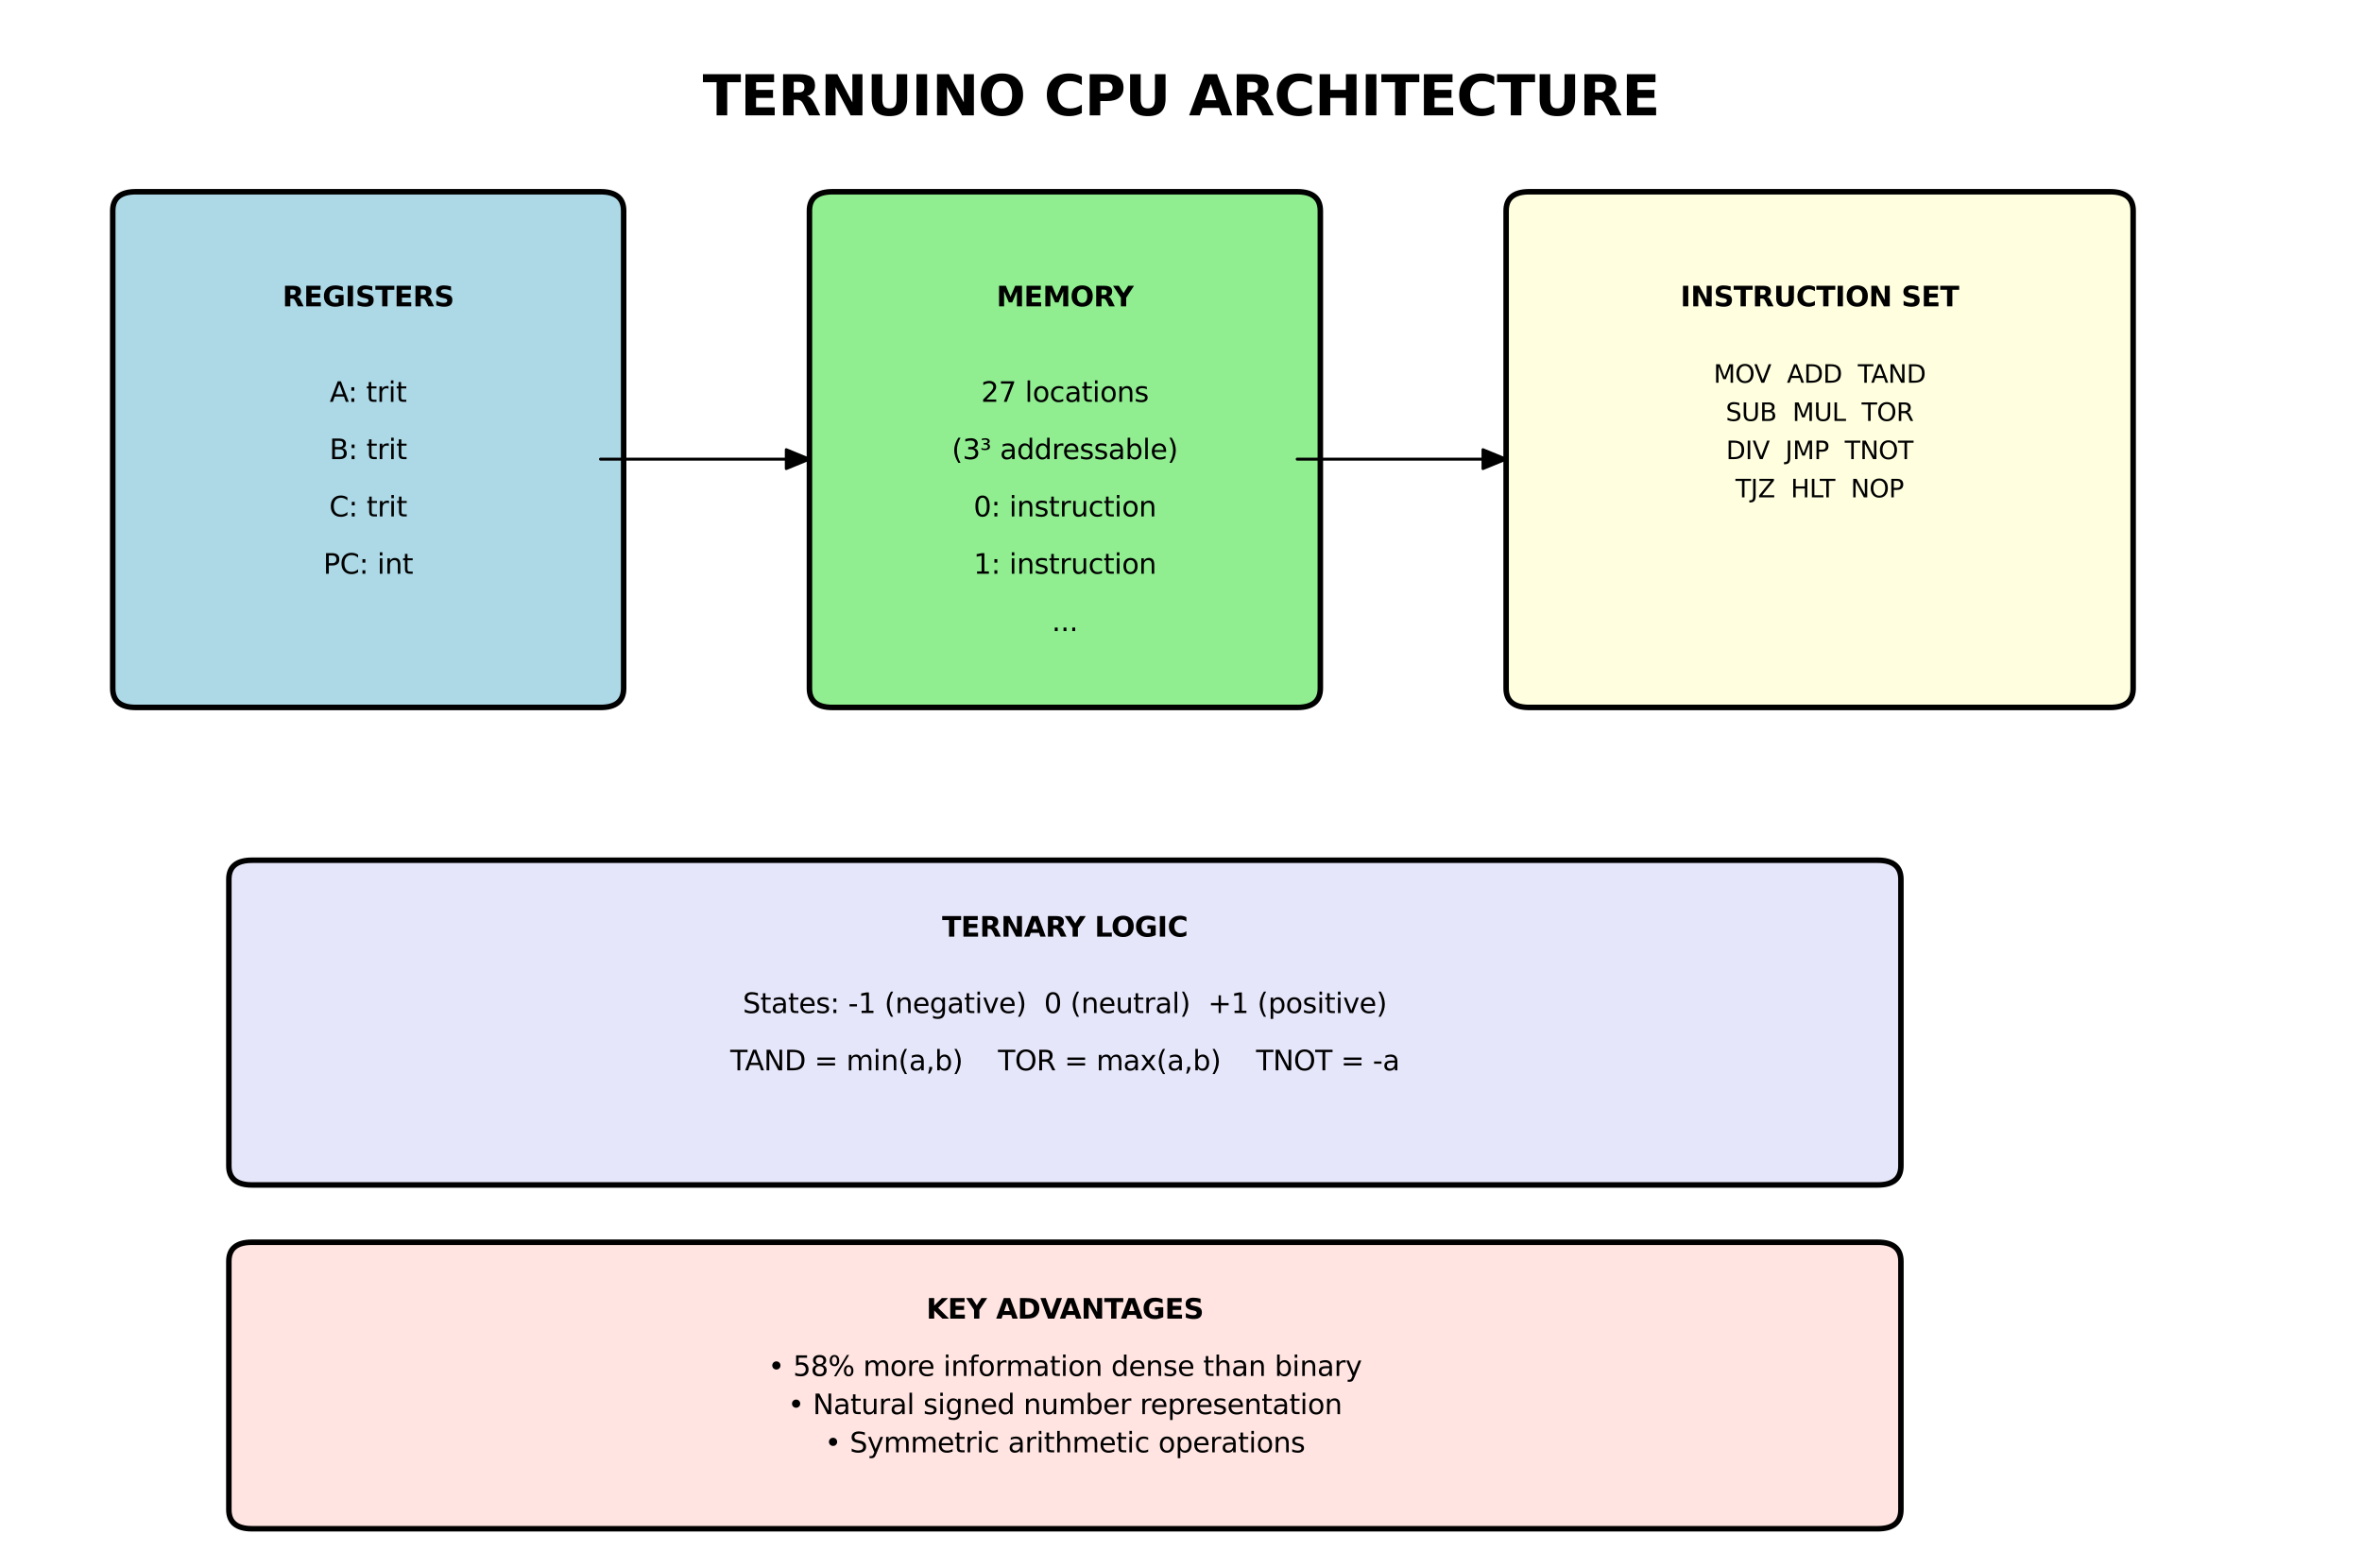 <?xml version="1.0" encoding="utf-8" standalone="no"?>
<!DOCTYPE svg PUBLIC "-//W3C//DTD SVG 1.1//EN"
  "http://www.w3.org/Graphics/SVG/1.1/DTD/svg11.dtd">
<svg xmlns:xlink="http://www.w3.org/1999/xlink" width="856.8pt" height="568.8pt" viewBox="0 0 856.8 568.8" xmlns="http://www.w3.org/2000/svg" version="1.1">
 <defs>
  <style type="text/css">*{stroke-linejoin: round; stroke-linecap: butt}</style>
 </defs>
 <g id="figure_1">
  <g id="patch_1">
   <path d="M 0 568.8 
L 856.8 568.8 
L 856.8 0 
L 0 0 
z
" style="fill: #ffffff"/>
  </g>
  <g id="axes_1">
   <g id="patch_2">
    <path d="M 49.32 256.68 
L 217.8 256.68 
Q 226.224 256.68 226.224 249.75 
L 226.224 76.5 
Q 226.224 69.57 217.8 69.57 
L 49.32 69.57 
Q 40.896 69.57 40.896 76.5 
L 40.896 249.75 
Q 40.896 256.68 49.32 256.68 
z
" clip-path="url(#pad7a254bce)" style="fill: #add8e6; stroke: #000000; stroke-width: 2; stroke-linejoin: miter"/>
   </g>
   <g id="patch_3">
    <path d="M 302.04 256.68 
L 470.52 256.68 
Q 478.944 256.68 478.944 249.75 
L 478.944 76.5 
Q 478.944 69.57 470.52 69.57 
L 302.04 69.57 
Q 293.616 69.57 293.616 76.5 
L 293.616 249.75 
Q 293.616 256.68 302.04 256.68 
z
" clip-path="url(#pad7a254bce)" style="fill: #90ee90; stroke: #000000; stroke-width: 2; stroke-linejoin: miter"/>
   </g>
   <g id="patch_4">
    <path d="M 554.76 256.68 
L 765.36 256.68 
Q 773.784 256.68 773.784 249.75 
L 773.784 76.5 
Q 773.784 69.57 765.36 69.57 
L 554.76 69.57 
Q 546.336 69.57 546.336 76.5 
L 546.336 249.75 
Q 546.336 256.68 554.76 256.68 
z
" clip-path="url(#pad7a254bce)" style="fill: #ffffe0; stroke: #000000; stroke-width: 2; stroke-linejoin: miter"/>
   </g>
   <g id="patch_5">
    <path d="M 91.44 429.93 
L 681.12 429.93 
Q 689.544 429.93 689.544 423 
L 689.544 319.05 
Q 689.544 312.12 681.12 312.12 
L 91.44 312.12 
Q 83.016 312.12 83.016 319.05 
L 83.016 423 
Q 83.016 429.93 91.44 429.93 
z
" clip-path="url(#pad7a254bce)" style="fill: #e6e6fa; stroke: #000000; stroke-width: 2; stroke-linejoin: miter"/>
   </g>
   <g id="patch_6">
    <path d="M 91.44 554.67 
L 681.12 554.67 
Q 689.544 554.67 689.544 547.74 
L 689.544 457.65 
Q 689.544 450.72 681.12 450.72 
L 91.44 450.72 
Q 83.016 450.72 83.016 457.65 
L 83.016 547.74 
Q 83.016 554.67 91.44 554.67 
z
" clip-path="url(#pad7a254bce)" style="fill: #ffe4e1; stroke: #000000; stroke-width: 2; stroke-linejoin: miter"/>
   </g>
   <g id="patch_7">
    <path d="M 293.616 166.59 
L 285.192 170.055 
L 285.192 166.625 
L 217.8 166.625 
L 217.8 166.555 
L 285.192 166.555 
L 285.192 163.125 
z
" clip-path="url(#pad7a254bce)" style="stroke: #000000; stroke-linejoin: miter"/>
   </g>
   <g id="patch_8">
    <path d="M 546.336 166.59 
L 537.912 170.055 
L 537.912 166.625 
L 470.52 166.625 
L 470.52 166.555 
L 537.912 166.555 
L 537.912 163.125 
z
" clip-path="url(#pad7a254bce)" style="stroke: #000000; stroke-linejoin: miter"/>
   </g>
   <g id="text_1">
    <!-- TERNUINO CPU ARCHITECTURE -->
    <g transform="translate(254.883 41.85) scale(0.2 -0.2)">
     <defs>
      <path id="DejaVuSans-Bold-54" d="M 31 4666 
L 4331 4666 
L 4331 3756 
L 2784 3756 
L 2784 0 
L 1581 0 
L 1581 3756 
L 31 3756 
L 31 4666 
z
" transform="scale(0.016)"/>
      <path id="DejaVuSans-Bold-45" d="M 588 4666 
L 3834 4666 
L 3834 3756 
L 1791 3756 
L 1791 2888 
L 3713 2888 
L 3713 1978 
L 1791 1978 
L 1791 909 
L 3903 909 
L 3903 0 
L 588 0 
L 588 4666 
z
" transform="scale(0.016)"/>
      <path id="DejaVuSans-Bold-52" d="M 2297 2597 
Q 2675 2597 2839 2737 
Q 3003 2878 3003 3200 
Q 3003 3519 2839 3656 
Q 2675 3794 2297 3794 
L 1791 3794 
L 1791 2597 
L 2297 2597 
z
M 1791 1766 
L 1791 0 
L 588 0 
L 588 4666 
L 2425 4666 
Q 3347 4666 3776 4356 
Q 4206 4047 4206 3378 
Q 4206 2916 3982 2619 
Q 3759 2322 3309 2181 
Q 3556 2125 3751 1926 
Q 3947 1728 4147 1325 
L 4800 0 
L 3519 0 
L 2950 1159 
Q 2778 1509 2601 1637 
Q 2425 1766 2131 1766 
L 1791 1766 
z
" transform="scale(0.016)"/>
      <path id="DejaVuSans-Bold-4e" d="M 588 4666 
L 1931 4666 
L 3628 1466 
L 3628 4666 
L 4769 4666 
L 4769 0 
L 3425 0 
L 1728 3200 
L 1728 0 
L 588 0 
L 588 4666 
z
" transform="scale(0.016)"/>
      <path id="DejaVuSans-Bold-55" d="M 588 4666 
L 1791 4666 
L 1791 1869 
Q 1791 1291 1980 1042 
Q 2169 794 2597 794 
Q 3028 794 3217 1042 
Q 3406 1291 3406 1869 
L 3406 4666 
L 4609 4666 
L 4609 1869 
Q 4609 878 4112 393 
Q 3616 -91 2597 -91 
Q 1581 -91 1084 393 
Q 588 878 588 1869 
L 588 4666 
z
" transform="scale(0.016)"/>
      <path id="DejaVuSans-Bold-49" d="M 588 4666 
L 1791 4666 
L 1791 0 
L 588 0 
L 588 4666 
z
" transform="scale(0.016)"/>
      <path id="DejaVuSans-Bold-4f" d="M 2719 3878 
Q 2169 3878 1866 3472 
Q 1563 3066 1563 2328 
Q 1563 1594 1866 1187 
Q 2169 781 2719 781 
Q 3272 781 3575 1187 
Q 3878 1594 3878 2328 
Q 3878 3066 3575 3472 
Q 3272 3878 2719 3878 
z
M 2719 4750 
Q 3844 4750 4481 4106 
Q 5119 3463 5119 2328 
Q 5119 1197 4481 553 
Q 3844 -91 2719 -91 
Q 1597 -91 958 553 
Q 319 1197 319 2328 
Q 319 3463 958 4106 
Q 1597 4750 2719 4750 
z
" transform="scale(0.016)"/>
      <path id="DejaVuSans-Bold-20" transform="scale(0.016)"/>
      <path id="DejaVuSans-Bold-43" d="M 4288 256 
Q 3956 84 3597 -3 
Q 3238 -91 2847 -91 
Q 1681 -91 1000 561 
Q 319 1213 319 2328 
Q 319 3447 1000 4098 
Q 1681 4750 2847 4750 
Q 3238 4750 3597 4662 
Q 3956 4575 4288 4403 
L 4288 3438 
Q 3953 3666 3628 3772 
Q 3303 3878 2944 3878 
Q 2300 3878 1931 3465 
Q 1563 3053 1563 2328 
Q 1563 1606 1931 1193 
Q 2300 781 2944 781 
Q 3303 781 3628 887 
Q 3953 994 4288 1222 
L 4288 256 
z
" transform="scale(0.016)"/>
      <path id="DejaVuSans-Bold-50" d="M 588 4666 
L 2584 4666 
Q 3475 4666 3951 4270 
Q 4428 3875 4428 3144 
Q 4428 2409 3951 2014 
Q 3475 1619 2584 1619 
L 1791 1619 
L 1791 0 
L 588 0 
L 588 4666 
z
M 1791 3794 
L 1791 2491 
L 2456 2491 
Q 2806 2491 2997 2661 
Q 3188 2831 3188 3144 
Q 3188 3456 2997 3625 
Q 2806 3794 2456 3794 
L 1791 3794 
z
" transform="scale(0.016)"/>
      <path id="DejaVuSans-Bold-41" d="M 3419 850 
L 1538 850 
L 1241 0 
L 31 0 
L 1759 4666 
L 3194 4666 
L 4922 0 
L 3713 0 
L 3419 850 
z
M 1838 1716 
L 3116 1716 
L 2478 3572 
L 1838 1716 
z
" transform="scale(0.016)"/>
      <path id="DejaVuSans-Bold-48" d="M 588 4666 
L 1791 4666 
L 1791 2888 
L 3566 2888 
L 3566 4666 
L 4769 4666 
L 4769 0 
L 3566 0 
L 3566 1978 
L 1791 1978 
L 1791 0 
L 588 0 
L 588 4666 
z
" transform="scale(0.016)"/>
     </defs>
     <use xlink:href="#DejaVuSans-Bold-54"/>
     <use xlink:href="#DejaVuSans-Bold-45" transform="translate(68.213 0)"/>
     <use xlink:href="#DejaVuSans-Bold-52" transform="translate(136.523 0)"/>
     <use xlink:href="#DejaVuSans-Bold-4e" transform="translate(213.525 0)"/>
     <use xlink:href="#DejaVuSans-Bold-55" transform="translate(297.217 0)"/>
     <use xlink:href="#DejaVuSans-Bold-49" transform="translate(378.418 0)"/>
     <use xlink:href="#DejaVuSans-Bold-4e" transform="translate(415.625 0)"/>
     <use xlink:href="#DejaVuSans-Bold-4f" transform="translate(499.316 0)"/>
     <use xlink:href="#DejaVuSans-Bold-20" transform="translate(584.326 0)"/>
     <use xlink:href="#DejaVuSans-Bold-43" transform="translate(619.141 0)"/>
     <use xlink:href="#DejaVuSans-Bold-50" transform="translate(692.529 0)"/>
     <use xlink:href="#DejaVuSans-Bold-55" transform="translate(765.82 0)"/>
     <use xlink:href="#DejaVuSans-Bold-20" transform="translate(847.021 0)"/>
     <use xlink:href="#DejaVuSans-Bold-41" transform="translate(881.836 0)"/>
     <use xlink:href="#DejaVuSans-Bold-52" transform="translate(959.229 0)"/>
     <use xlink:href="#DejaVuSans-Bold-43" transform="translate(1036.23 0)"/>
     <use xlink:href="#DejaVuSans-Bold-48" transform="translate(1109.619 0)"/>
     <use xlink:href="#DejaVuSans-Bold-49" transform="translate(1193.311 0)"/>
     <use xlink:href="#DejaVuSans-Bold-54" transform="translate(1230.518 0)"/>
     <use xlink:href="#DejaVuSans-Bold-45" transform="translate(1298.73 0)"/>
     <use xlink:href="#DejaVuSans-Bold-43" transform="translate(1367.041 0)"/>
     <use xlink:href="#DejaVuSans-Bold-54" transform="translate(1440.43 0)"/>
     <use xlink:href="#DejaVuSans-Bold-55" transform="translate(1508.643 0)"/>
     <use xlink:href="#DejaVuSans-Bold-52" transform="translate(1589.844 0)"/>
     <use xlink:href="#DejaVuSans-Bold-45" transform="translate(1666.846 0)"/>
    </g>
   </g>
   <g id="text_2">
    <!-- REGISTERS -->
    <g transform="translate(102.452 111.15) scale(0.1 -0.1)">
     <defs>
      <path id="DejaVuSans-Bold-47" d="M 4781 347 
Q 4331 128 3847 18 
Q 3363 -91 2847 -91 
Q 1681 -91 1000 561 
Q 319 1213 319 2328 
Q 319 3456 1012 4103 
Q 1706 4750 2913 4750 
Q 3378 4750 3804 4662 
Q 4231 4575 4609 4403 
L 4609 3438 
Q 4219 3659 3833 3768 
Q 3447 3878 3059 3878 
Q 2341 3878 1952 3476 
Q 1563 3075 1563 2328 
Q 1563 1588 1938 1184 
Q 2313 781 3003 781 
Q 3191 781 3352 804 
Q 3513 828 3641 878 
L 3641 1784 
L 2906 1784 
L 2906 2591 
L 4781 2591 
L 4781 347 
z
" transform="scale(0.016)"/>
      <path id="DejaVuSans-Bold-53" d="M 3834 4519 
L 3834 3531 
Q 3450 3703 3084 3790 
Q 2719 3878 2394 3878 
Q 1963 3878 1756 3759 
Q 1550 3641 1550 3391 
Q 1550 3203 1689 3098 
Q 1828 2994 2194 2919 
L 2706 2816 
Q 3484 2659 3812 2340 
Q 4141 2022 4141 1434 
Q 4141 663 3683 286 
Q 3225 -91 2284 -91 
Q 1841 -91 1394 -6 
Q 947 78 500 244 
L 500 1259 
Q 947 1022 1364 901 
Q 1781 781 2169 781 
Q 2563 781 2772 912 
Q 2981 1044 2981 1288 
Q 2981 1506 2839 1625 
Q 2697 1744 2272 1838 
L 1806 1941 
Q 1106 2091 782 2419 
Q 459 2747 459 3303 
Q 459 4000 909 4375 
Q 1359 4750 2203 4750 
Q 2588 4750 2994 4692 
Q 3400 4634 3834 4519 
z
" transform="scale(0.016)"/>
     </defs>
     <use xlink:href="#DejaVuSans-Bold-52"/>
     <use xlink:href="#DejaVuSans-Bold-45" transform="translate(77.002 0)"/>
     <use xlink:href="#DejaVuSans-Bold-47" transform="translate(145.312 0)"/>
     <use xlink:href="#DejaVuSans-Bold-49" transform="translate(227.393 0)"/>
     <use xlink:href="#DejaVuSans-Bold-53" transform="translate(264.6 0)"/>
     <use xlink:href="#DejaVuSans-Bold-54" transform="translate(336.621 0)"/>
     <use xlink:href="#DejaVuSans-Bold-45" transform="translate(404.834 0)"/>
     <use xlink:href="#DejaVuSans-Bold-52" transform="translate(473.145 0)"/>
     <use xlink:href="#DejaVuSans-Bold-53" transform="translate(550.146 0)"/>
    </g>
   </g>
   <g id="text_3">
    <!-- A: trit -->
    <g transform="translate(119.589 145.8) scale(0.1 -0.1)">
     <defs>
      <path id="DejaVuSans-41" d="M 2188 4044 
L 1331 1722 
L 3047 1722 
L 2188 4044 
z
M 1831 4666 
L 2547 4666 
L 4325 0 
L 3669 0 
L 3244 1197 
L 1141 1197 
L 716 0 
L 50 0 
L 1831 4666 
z
" transform="scale(0.016)"/>
      <path id="DejaVuSans-3a" d="M 750 794 
L 1409 794 
L 1409 0 
L 750 0 
L 750 794 
z
M 750 3309 
L 1409 3309 
L 1409 2516 
L 750 2516 
L 750 3309 
z
" transform="scale(0.016)"/>
      <path id="DejaVuSans-20" transform="scale(0.016)"/>
      <path id="DejaVuSans-74" d="M 1172 4494 
L 1172 3500 
L 2356 3500 
L 2356 3053 
L 1172 3053 
L 1172 1153 
Q 1172 725 1289 603 
Q 1406 481 1766 481 
L 2356 481 
L 2356 0 
L 1766 0 
Q 1100 0 847 248 
Q 594 497 594 1153 
L 594 3053 
L 172 3053 
L 172 3500 
L 594 3500 
L 594 4494 
L 1172 4494 
z
" transform="scale(0.016)"/>
      <path id="DejaVuSans-72" d="M 2631 2963 
Q 2534 3019 2420 3045 
Q 2306 3072 2169 3072 
Q 1681 3072 1420 2755 
Q 1159 2438 1159 1844 
L 1159 0 
L 581 0 
L 581 3500 
L 1159 3500 
L 1159 2956 
Q 1341 3275 1631 3429 
Q 1922 3584 2338 3584 
Q 2397 3584 2469 3576 
Q 2541 3569 2628 3553 
L 2631 2963 
z
" transform="scale(0.016)"/>
      <path id="DejaVuSans-69" d="M 603 3500 
L 1178 3500 
L 1178 0 
L 603 0 
L 603 3500 
z
M 603 4863 
L 1178 4863 
L 1178 4134 
L 603 4134 
L 603 4863 
z
" transform="scale(0.016)"/>
     </defs>
     <use xlink:href="#DejaVuSans-41"/>
     <use xlink:href="#DejaVuSans-3a" transform="translate(66.658 0)"/>
     <use xlink:href="#DejaVuSans-20" transform="translate(100.35 0)"/>
     <use xlink:href="#DejaVuSans-74" transform="translate(132.137 0)"/>
     <use xlink:href="#DejaVuSans-72" transform="translate(171.346 0)"/>
     <use xlink:href="#DejaVuSans-69" transform="translate(212.459 0)"/>
     <use xlink:href="#DejaVuSans-74" transform="translate(240.242 0)"/>
    </g>
   </g>
   <g id="text_4">
    <!-- B: trit -->
    <g transform="translate(119.491 166.59) scale(0.1 -0.1)">
     <defs>
      <path id="DejaVuSans-42" d="M 1259 2228 
L 1259 519 
L 2272 519 
Q 2781 519 3026 730 
Q 3272 941 3272 1375 
Q 3272 1813 3026 2020 
Q 2781 2228 2272 2228 
L 1259 2228 
z
M 1259 4147 
L 1259 2741 
L 2194 2741 
Q 2656 2741 2882 2914 
Q 3109 3088 3109 3444 
Q 3109 3797 2882 3972 
Q 2656 4147 2194 4147 
L 1259 4147 
z
M 628 4666 
L 2241 4666 
Q 2963 4666 3353 4366 
Q 3744 4066 3744 3513 
Q 3744 3084 3544 2831 
Q 3344 2578 2956 2516 
Q 3422 2416 3680 2098 
Q 3938 1781 3938 1306 
Q 3938 681 3513 340 
Q 3088 0 2303 0 
L 628 0 
L 628 4666 
z
" transform="scale(0.016)"/>
     </defs>
     <use xlink:href="#DejaVuSans-42"/>
     <use xlink:href="#DejaVuSans-3a" transform="translate(68.604 0)"/>
     <use xlink:href="#DejaVuSans-20" transform="translate(102.295 0)"/>
     <use xlink:href="#DejaVuSans-74" transform="translate(134.082 0)"/>
     <use xlink:href="#DejaVuSans-72" transform="translate(173.291 0)"/>
     <use xlink:href="#DejaVuSans-69" transform="translate(214.404 0)"/>
     <use xlink:href="#DejaVuSans-74" transform="translate(242.188 0)"/>
    </g>
   </g>
   <g id="text_5">
    <!-- C: trit -->
    <g transform="translate(119.43 187.38) scale(0.1 -0.1)">
     <defs>
      <path id="DejaVuSans-43" d="M 4122 4306 
L 4122 3641 
Q 3803 3938 3442 4084 
Q 3081 4231 2675 4231 
Q 1875 4231 1450 3742 
Q 1025 3253 1025 2328 
Q 1025 1406 1450 917 
Q 1875 428 2675 428 
Q 3081 428 3442 575 
Q 3803 722 4122 1019 
L 4122 359 
Q 3791 134 3420 21 
Q 3050 -91 2638 -91 
Q 1578 -91 968 557 
Q 359 1206 359 2328 
Q 359 3453 968 4101 
Q 1578 4750 2638 4750 
Q 3056 4750 3426 4639 
Q 3797 4528 4122 4306 
z
" transform="scale(0.016)"/>
     </defs>
     <use xlink:href="#DejaVuSans-43"/>
     <use xlink:href="#DejaVuSans-3a" transform="translate(69.824 0)"/>
     <use xlink:href="#DejaVuSans-20" transform="translate(103.516 0)"/>
     <use xlink:href="#DejaVuSans-74" transform="translate(135.303 0)"/>
     <use xlink:href="#DejaVuSans-72" transform="translate(174.512 0)"/>
     <use xlink:href="#DejaVuSans-69" transform="translate(215.625 0)"/>
     <use xlink:href="#DejaVuSans-74" transform="translate(243.408 0)"/>
    </g>
   </g>
   <g id="text_6">
    <!-- PC: int -->
    <g transform="translate(117.262 208.17) scale(0.1 -0.1)">
     <defs>
      <path id="DejaVuSans-50" d="M 1259 4147 
L 1259 2394 
L 2053 2394 
Q 2494 2394 2734 2622 
Q 2975 2850 2975 3272 
Q 2975 3691 2734 3919 
Q 2494 4147 2053 4147 
L 1259 4147 
z
M 628 4666 
L 2053 4666 
Q 2838 4666 3239 4311 
Q 3641 3956 3641 3272 
Q 3641 2581 3239 2228 
Q 2838 1875 2053 1875 
L 1259 1875 
L 1259 0 
L 628 0 
L 628 4666 
z
" transform="scale(0.016)"/>
      <path id="DejaVuSans-6e" d="M 3513 2113 
L 3513 0 
L 2938 0 
L 2938 2094 
Q 2938 2591 2744 2837 
Q 2550 3084 2163 3084 
Q 1697 3084 1428 2787 
Q 1159 2491 1159 1978 
L 1159 0 
L 581 0 
L 581 3500 
L 1159 3500 
L 1159 2956 
Q 1366 3272 1645 3428 
Q 1925 3584 2291 3584 
Q 2894 3584 3203 3211 
Q 3513 2838 3513 2113 
z
" transform="scale(0.016)"/>
     </defs>
     <use xlink:href="#DejaVuSans-50"/>
     <use xlink:href="#DejaVuSans-43" transform="translate(60.303 0)"/>
     <use xlink:href="#DejaVuSans-3a" transform="translate(130.127 0)"/>
     <use xlink:href="#DejaVuSans-20" transform="translate(163.818 0)"/>
     <use xlink:href="#DejaVuSans-69" transform="translate(195.605 0)"/>
     <use xlink:href="#DejaVuSans-6e" transform="translate(223.389 0)"/>
     <use xlink:href="#DejaVuSans-74" transform="translate(286.768 0)"/>
    </g>
   </g>
   <g id="text_7">
    <!-- MEMORY -->
    <g transform="translate(361.467 111.15) scale(0.1 -0.1)">
     <defs>
      <path id="DejaVuSans-Bold-4d" d="M 588 4666 
L 2119 4666 
L 3181 2169 
L 4250 4666 
L 5778 4666 
L 5778 0 
L 4641 0 
L 4641 3413 
L 3566 897 
L 2803 897 
L 1728 3413 
L 1728 0 
L 588 0 
L 588 4666 
z
" transform="scale(0.016)"/>
      <path id="DejaVuSans-Bold-59" d="M -63 4666 
L 1253 4666 
L 2316 3003 
L 3378 4666 
L 4697 4666 
L 2919 1966 
L 2919 0 
L 1716 0 
L 1716 1966 
L -63 4666 
z
" transform="scale(0.016)"/>
     </defs>
     <use xlink:href="#DejaVuSans-Bold-4d"/>
     <use xlink:href="#DejaVuSans-Bold-45" transform="translate(99.512 0)"/>
     <use xlink:href="#DejaVuSans-Bold-4d" transform="translate(167.822 0)"/>
     <use xlink:href="#DejaVuSans-Bold-4f" transform="translate(267.334 0)"/>
     <use xlink:href="#DejaVuSans-Bold-52" transform="translate(352.344 0)"/>
     <use xlink:href="#DejaVuSans-Bold-59" transform="translate(423.846 0)"/>
    </g>
   </g>
   <g id="text_8">
    <!-- 27 locations -->
    <g transform="translate(355.885 145.8) scale(0.1 -0.1)">
     <defs>
      <path id="DejaVuSans-32" d="M 1228 531 
L 3431 531 
L 3431 0 
L 469 0 
L 469 531 
Q 828 903 1448 1529 
Q 2069 2156 2228 2338 
Q 2531 2678 2651 2914 
Q 2772 3150 2772 3378 
Q 2772 3750 2511 3984 
Q 2250 4219 1831 4219 
Q 1534 4219 1204 4116 
Q 875 4013 500 3803 
L 500 4441 
Q 881 4594 1212 4672 
Q 1544 4750 1819 4750 
Q 2544 4750 2975 4387 
Q 3406 4025 3406 3419 
Q 3406 3131 3298 2873 
Q 3191 2616 2906 2266 
Q 2828 2175 2409 1742 
Q 1991 1309 1228 531 
z
" transform="scale(0.016)"/>
      <path id="DejaVuSans-37" d="M 525 4666 
L 3525 4666 
L 3525 4397 
L 1831 0 
L 1172 0 
L 2766 4134 
L 525 4134 
L 525 4666 
z
" transform="scale(0.016)"/>
      <path id="DejaVuSans-6c" d="M 603 4863 
L 1178 4863 
L 1178 0 
L 603 0 
L 603 4863 
z
" transform="scale(0.016)"/>
      <path id="DejaVuSans-6f" d="M 1959 3097 
Q 1497 3097 1228 2736 
Q 959 2375 959 1747 
Q 959 1119 1226 758 
Q 1494 397 1959 397 
Q 2419 397 2687 759 
Q 2956 1122 2956 1747 
Q 2956 2369 2687 2733 
Q 2419 3097 1959 3097 
z
M 1959 3584 
Q 2709 3584 3137 3096 
Q 3566 2609 3566 1747 
Q 3566 888 3137 398 
Q 2709 -91 1959 -91 
Q 1206 -91 779 398 
Q 353 888 353 1747 
Q 353 2609 779 3096 
Q 1206 3584 1959 3584 
z
" transform="scale(0.016)"/>
      <path id="DejaVuSans-63" d="M 3122 3366 
L 3122 2828 
Q 2878 2963 2633 3030 
Q 2388 3097 2138 3097 
Q 1578 3097 1268 2742 
Q 959 2388 959 1747 
Q 959 1106 1268 751 
Q 1578 397 2138 397 
Q 2388 397 2633 464 
Q 2878 531 3122 666 
L 3122 134 
Q 2881 22 2623 -34 
Q 2366 -91 2075 -91 
Q 1284 -91 818 406 
Q 353 903 353 1747 
Q 353 2603 823 3093 
Q 1294 3584 2113 3584 
Q 2378 3584 2631 3529 
Q 2884 3475 3122 3366 
z
" transform="scale(0.016)"/>
      <path id="DejaVuSans-61" d="M 2194 1759 
Q 1497 1759 1228 1600 
Q 959 1441 959 1056 
Q 959 750 1161 570 
Q 1363 391 1709 391 
Q 2188 391 2477 730 
Q 2766 1069 2766 1631 
L 2766 1759 
L 2194 1759 
z
M 3341 1997 
L 3341 0 
L 2766 0 
L 2766 531 
Q 2569 213 2275 61 
Q 1981 -91 1556 -91 
Q 1019 -91 701 211 
Q 384 513 384 1019 
Q 384 1609 779 1909 
Q 1175 2209 1959 2209 
L 2766 2209 
L 2766 2266 
Q 2766 2663 2505 2880 
Q 2244 3097 1772 3097 
Q 1472 3097 1187 3025 
Q 903 2953 641 2809 
L 641 3341 
Q 956 3463 1253 3523 
Q 1550 3584 1831 3584 
Q 2591 3584 2966 3190 
Q 3341 2797 3341 1997 
z
" transform="scale(0.016)"/>
      <path id="DejaVuSans-73" d="M 2834 3397 
L 2834 2853 
Q 2591 2978 2328 3040 
Q 2066 3103 1784 3103 
Q 1356 3103 1142 2972 
Q 928 2841 928 2578 
Q 928 2378 1081 2264 
Q 1234 2150 1697 2047 
L 1894 2003 
Q 2506 1872 2764 1633 
Q 3022 1394 3022 966 
Q 3022 478 2636 193 
Q 2250 -91 1575 -91 
Q 1294 -91 989 -36 
Q 684 19 347 128 
L 347 722 
Q 666 556 975 473 
Q 1284 391 1588 391 
Q 1994 391 2212 530 
Q 2431 669 2431 922 
Q 2431 1156 2273 1281 
Q 2116 1406 1581 1522 
L 1381 1569 
Q 847 1681 609 1914 
Q 372 2147 372 2553 
Q 372 3047 722 3315 
Q 1072 3584 1716 3584 
Q 2034 3584 2315 3537 
Q 2597 3491 2834 3397 
z
" transform="scale(0.016)"/>
     </defs>
     <use xlink:href="#DejaVuSans-32"/>
     <use xlink:href="#DejaVuSans-37" transform="translate(63.623 0)"/>
     <use xlink:href="#DejaVuSans-20" transform="translate(127.246 0)"/>
     <use xlink:href="#DejaVuSans-6c" transform="translate(159.033 0)"/>
     <use xlink:href="#DejaVuSans-6f" transform="translate(186.816 0)"/>
     <use xlink:href="#DejaVuSans-63" transform="translate(247.998 0)"/>
     <use xlink:href="#DejaVuSans-61" transform="translate(302.979 0)"/>
     <use xlink:href="#DejaVuSans-74" transform="translate(364.258 0)"/>
     <use xlink:href="#DejaVuSans-69" transform="translate(403.467 0)"/>
     <use xlink:href="#DejaVuSans-6f" transform="translate(431.25 0)"/>
     <use xlink:href="#DejaVuSans-6e" transform="translate(492.432 0)"/>
     <use xlink:href="#DejaVuSans-73" transform="translate(555.811 0)"/>
    </g>
   </g>
   <g id="text_9">
    <!-- (3³ addressable) -->
    <g transform="translate(345.258 166.59) scale(0.1 -0.1)">
     <defs>
      <path id="DejaVuSans-28" d="M 1984 4856 
Q 1566 4138 1362 3434 
Q 1159 2731 1159 2009 
Q 1159 1288 1364 580 
Q 1569 -128 1984 -844 
L 1484 -844 
Q 1016 -109 783 600 
Q 550 1309 550 2009 
Q 550 2706 781 3412 
Q 1013 4119 1484 4856 
L 1984 4856 
z
" transform="scale(0.016)"/>
      <path id="DejaVuSans-33" d="M 2597 2516 
Q 3050 2419 3304 2112 
Q 3559 1806 3559 1356 
Q 3559 666 3084 287 
Q 2609 -91 1734 -91 
Q 1441 -91 1130 -33 
Q 819 25 488 141 
L 488 750 
Q 750 597 1062 519 
Q 1375 441 1716 441 
Q 2309 441 2620 675 
Q 2931 909 2931 1356 
Q 2931 1769 2642 2001 
Q 2353 2234 1838 2234 
L 1294 2234 
L 1294 2753 
L 1863 2753 
Q 2328 2753 2575 2939 
Q 2822 3125 2822 3475 
Q 2822 3834 2567 4026 
Q 2313 4219 1838 4219 
Q 1578 4219 1281 4162 
Q 984 4106 628 3988 
L 628 4550 
Q 988 4650 1302 4700 
Q 1616 4750 1894 4750 
Q 2613 4750 3031 4423 
Q 3450 4097 3450 3541 
Q 3450 3153 3228 2886 
Q 3006 2619 2597 2516 
z
" transform="scale(0.016)"/>
      <path id="DejaVuSans-b3" d="M 1638 3500 
Q 1925 3444 2083 3273 
Q 2241 3103 2241 2847 
Q 2241 2459 1944 2250 
Q 1647 2041 1094 2041 
Q 916 2041 720 2073 
Q 525 2106 306 2169 
L 306 2547 
Q 469 2463 655 2422 
Q 841 2381 1050 2381 
Q 1391 2381 1578 2504 
Q 1766 2628 1766 2847 
Q 1766 3078 1592 3197 
Q 1419 3316 1081 3316 
L 813 3316 
L 813 3653 
L 1106 3653 
Q 1400 3653 1551 3751 
Q 1703 3850 1703 4038 
Q 1703 4219 1547 4314 
Q 1391 4409 1094 4409 
Q 969 4409 809 4381 
Q 650 4353 397 4281 
L 397 4641 
Q 625 4694 825 4722 
Q 1025 4750 1197 4750 
Q 1647 4750 1911 4565 
Q 2175 4381 2175 4072 
Q 2175 3856 2034 3706 
Q 1894 3556 1638 3500 
z
" transform="scale(0.016)"/>
      <path id="DejaVuSans-64" d="M 2906 2969 
L 2906 4863 
L 3481 4863 
L 3481 0 
L 2906 0 
L 2906 525 
Q 2725 213 2448 61 
Q 2172 -91 1784 -91 
Q 1150 -91 751 415 
Q 353 922 353 1747 
Q 353 2572 751 3078 
Q 1150 3584 1784 3584 
Q 2172 3584 2448 3432 
Q 2725 3281 2906 2969 
z
M 947 1747 
Q 947 1113 1208 752 
Q 1469 391 1925 391 
Q 2381 391 2643 752 
Q 2906 1113 2906 1747 
Q 2906 2381 2643 2742 
Q 2381 3103 1925 3103 
Q 1469 3103 1208 2742 
Q 947 2381 947 1747 
z
" transform="scale(0.016)"/>
      <path id="DejaVuSans-65" d="M 3597 1894 
L 3597 1613 
L 953 1613 
Q 991 1019 1311 708 
Q 1631 397 2203 397 
Q 2534 397 2845 478 
Q 3156 559 3463 722 
L 3463 178 
Q 3153 47 2828 -22 
Q 2503 -91 2169 -91 
Q 1331 -91 842 396 
Q 353 884 353 1716 
Q 353 2575 817 3079 
Q 1281 3584 2069 3584 
Q 2775 3584 3186 3129 
Q 3597 2675 3597 1894 
z
M 3022 2063 
Q 3016 2534 2758 2815 
Q 2500 3097 2075 3097 
Q 1594 3097 1305 2825 
Q 1016 2553 972 2059 
L 3022 2063 
z
" transform="scale(0.016)"/>
      <path id="DejaVuSans-62" d="M 3116 1747 
Q 3116 2381 2855 2742 
Q 2594 3103 2138 3103 
Q 1681 3103 1420 2742 
Q 1159 2381 1159 1747 
Q 1159 1113 1420 752 
Q 1681 391 2138 391 
Q 2594 391 2855 752 
Q 3116 1113 3116 1747 
z
M 1159 2969 
Q 1341 3281 1617 3432 
Q 1894 3584 2278 3584 
Q 2916 3584 3314 3078 
Q 3713 2572 3713 1747 
Q 3713 922 3314 415 
Q 2916 -91 2278 -91 
Q 1894 -91 1617 61 
Q 1341 213 1159 525 
L 1159 0 
L 581 0 
L 581 4863 
L 1159 4863 
L 1159 2969 
z
" transform="scale(0.016)"/>
      <path id="DejaVuSans-29" d="M 513 4856 
L 1013 4856 
Q 1481 4119 1714 3412 
Q 1947 2706 1947 2009 
Q 1947 1309 1714 600 
Q 1481 -109 1013 -844 
L 513 -844 
Q 928 -128 1133 580 
Q 1338 1288 1338 2009 
Q 1338 2731 1133 3434 
Q 928 4138 513 4856 
z
" transform="scale(0.016)"/>
     </defs>
     <use xlink:href="#DejaVuSans-28"/>
     <use xlink:href="#DejaVuSans-33" transform="translate(39.014 0)"/>
     <use xlink:href="#DejaVuSans-b3" transform="translate(102.637 0)"/>
     <use xlink:href="#DejaVuSans-20" transform="translate(142.725 0)"/>
     <use xlink:href="#DejaVuSans-61" transform="translate(174.512 0)"/>
     <use xlink:href="#DejaVuSans-64" transform="translate(235.791 0)"/>
     <use xlink:href="#DejaVuSans-64" transform="translate(299.268 0)"/>
     <use xlink:href="#DejaVuSans-72" transform="translate(362.744 0)"/>
     <use xlink:href="#DejaVuSans-65" transform="translate(401.607 0)"/>
     <use xlink:href="#DejaVuSans-73" transform="translate(463.131 0)"/>
     <use xlink:href="#DejaVuSans-73" transform="translate(515.23 0)"/>
     <use xlink:href="#DejaVuSans-61" transform="translate(567.33 0)"/>
     <use xlink:href="#DejaVuSans-62" transform="translate(628.609 0)"/>
     <use xlink:href="#DejaVuSans-6c" transform="translate(692.086 0)"/>
     <use xlink:href="#DejaVuSans-65" transform="translate(719.869 0)"/>
     <use xlink:href="#DejaVuSans-29" transform="translate(781.393 0)"/>
    </g>
   </g>
   <g id="text_10">
    <!-- 0: instruction -->
    <g transform="translate(353.152 187.38) scale(0.1 -0.1)">
     <defs>
      <path id="DejaVuSans-30" d="M 2034 4250 
Q 1547 4250 1301 3770 
Q 1056 3291 1056 2328 
Q 1056 1369 1301 889 
Q 1547 409 2034 409 
Q 2525 409 2770 889 
Q 3016 1369 3016 2328 
Q 3016 3291 2770 3770 
Q 2525 4250 2034 4250 
z
M 2034 4750 
Q 2819 4750 3233 4129 
Q 3647 3509 3647 2328 
Q 3647 1150 3233 529 
Q 2819 -91 2034 -91 
Q 1250 -91 836 529 
Q 422 1150 422 2328 
Q 422 3509 836 4129 
Q 1250 4750 2034 4750 
z
" transform="scale(0.016)"/>
      <path id="DejaVuSans-75" d="M 544 1381 
L 544 3500 
L 1119 3500 
L 1119 1403 
Q 1119 906 1312 657 
Q 1506 409 1894 409 
Q 2359 409 2629 706 
Q 2900 1003 2900 1516 
L 2900 3500 
L 3475 3500 
L 3475 0 
L 2900 0 
L 2900 538 
Q 2691 219 2414 64 
Q 2138 -91 1772 -91 
Q 1169 -91 856 284 
Q 544 659 544 1381 
z
M 1991 3584 
L 1991 3584 
z
" transform="scale(0.016)"/>
     </defs>
     <use xlink:href="#DejaVuSans-30"/>
     <use xlink:href="#DejaVuSans-3a" transform="translate(63.623 0)"/>
     <use xlink:href="#DejaVuSans-20" transform="translate(97.314 0)"/>
     <use xlink:href="#DejaVuSans-69" transform="translate(129.102 0)"/>
     <use xlink:href="#DejaVuSans-6e" transform="translate(156.885 0)"/>
     <use xlink:href="#DejaVuSans-73" transform="translate(220.264 0)"/>
     <use xlink:href="#DejaVuSans-74" transform="translate(272.363 0)"/>
     <use xlink:href="#DejaVuSans-72" transform="translate(311.572 0)"/>
     <use xlink:href="#DejaVuSans-75" transform="translate(352.686 0)"/>
     <use xlink:href="#DejaVuSans-63" transform="translate(416.064 0)"/>
     <use xlink:href="#DejaVuSans-74" transform="translate(471.045 0)"/>
     <use xlink:href="#DejaVuSans-69" transform="translate(510.254 0)"/>
     <use xlink:href="#DejaVuSans-6f" transform="translate(538.037 0)"/>
     <use xlink:href="#DejaVuSans-6e" transform="translate(599.219 0)"/>
    </g>
   </g>
   <g id="text_11">
    <!-- 1: instruction -->
    <g transform="translate(353.152 208.17) scale(0.1 -0.1)">
     <defs>
      <path id="DejaVuSans-31" d="M 794 531 
L 1825 531 
L 1825 4091 
L 703 3866 
L 703 4441 
L 1819 4666 
L 2450 4666 
L 2450 531 
L 3481 531 
L 3481 0 
L 794 0 
L 794 531 
z
" transform="scale(0.016)"/>
     </defs>
     <use xlink:href="#DejaVuSans-31"/>
     <use xlink:href="#DejaVuSans-3a" transform="translate(63.623 0)"/>
     <use xlink:href="#DejaVuSans-20" transform="translate(97.314 0)"/>
     <use xlink:href="#DejaVuSans-69" transform="translate(129.102 0)"/>
     <use xlink:href="#DejaVuSans-6e" transform="translate(156.885 0)"/>
     <use xlink:href="#DejaVuSans-73" transform="translate(220.264 0)"/>
     <use xlink:href="#DejaVuSans-74" transform="translate(272.363 0)"/>
     <use xlink:href="#DejaVuSans-72" transform="translate(311.572 0)"/>
     <use xlink:href="#DejaVuSans-75" transform="translate(352.686 0)"/>
     <use xlink:href="#DejaVuSans-63" transform="translate(416.064 0)"/>
     <use xlink:href="#DejaVuSans-74" transform="translate(471.045 0)"/>
     <use xlink:href="#DejaVuSans-69" transform="translate(510.254 0)"/>
     <use xlink:href="#DejaVuSans-6f" transform="translate(538.037 0)"/>
     <use xlink:href="#DejaVuSans-6e" transform="translate(599.219 0)"/>
    </g>
   </g>
   <g id="text_12">
    <!-- ... -->
    <g transform="translate(381.513 228.96) scale(0.1 -0.1)">
     <defs>
      <path id="DejaVuSans-2e" d="M 684 794 
L 1344 794 
L 1344 0 
L 684 0 
L 684 794 
z
" transform="scale(0.016)"/>
     </defs>
     <use xlink:href="#DejaVuSans-2e"/>
     <use xlink:href="#DejaVuSans-2e" transform="translate(31.787 0)"/>
     <use xlink:href="#DejaVuSans-2e" transform="translate(63.574 0)"/>
    </g>
   </g>
   <g id="text_13">
    <!-- INSTRUCTION SET -->
    <g transform="translate(609.55 111.15) scale(0.1 -0.1)">
     <use xlink:href="#DejaVuSans-Bold-49"/>
     <use xlink:href="#DejaVuSans-Bold-4e" transform="translate(37.207 0)"/>
     <use xlink:href="#DejaVuSans-Bold-53" transform="translate(120.898 0)"/>
     <use xlink:href="#DejaVuSans-Bold-54" transform="translate(192.92 0)"/>
     <use xlink:href="#DejaVuSans-Bold-52" transform="translate(261.133 0)"/>
     <use xlink:href="#DejaVuSans-Bold-55" transform="translate(338.135 0)"/>
     <use xlink:href="#DejaVuSans-Bold-43" transform="translate(419.336 0)"/>
     <use xlink:href="#DejaVuSans-Bold-54" transform="translate(492.725 0)"/>
     <use xlink:href="#DejaVuSans-Bold-49" transform="translate(560.938 0)"/>
     <use xlink:href="#DejaVuSans-Bold-4f" transform="translate(598.145 0)"/>
     <use xlink:href="#DejaVuSans-Bold-4e" transform="translate(683.154 0)"/>
     <use xlink:href="#DejaVuSans-Bold-20" transform="translate(766.846 0)"/>
     <use xlink:href="#DejaVuSans-Bold-53" transform="translate(801.66 0)"/>
     <use xlink:href="#DejaVuSans-Bold-45" transform="translate(873.682 0)"/>
     <use xlink:href="#DejaVuSans-Bold-54" transform="translate(941.992 0)"/>
    </g>
   </g>
   <g id="text_14">
    <!-- MOV  ADD  TAND -->
    <g transform="translate(621.597 138.87) scale(0.09 -0.09)">
     <defs>
      <path id="DejaVuSans-4d" d="M 628 4666 
L 1569 4666 
L 2759 1491 
L 3956 4666 
L 4897 4666 
L 4897 0 
L 4281 0 
L 4281 4097 
L 3078 897 
L 2444 897 
L 1241 4097 
L 1241 0 
L 628 0 
L 628 4666 
z
" transform="scale(0.016)"/>
      <path id="DejaVuSans-4f" d="M 2522 4238 
Q 1834 4238 1429 3725 
Q 1025 3213 1025 2328 
Q 1025 1447 1429 934 
Q 1834 422 2522 422 
Q 3209 422 3611 934 
Q 4013 1447 4013 2328 
Q 4013 3213 3611 3725 
Q 3209 4238 2522 4238 
z
M 2522 4750 
Q 3503 4750 4090 4092 
Q 4678 3434 4678 2328 
Q 4678 1225 4090 567 
Q 3503 -91 2522 -91 
Q 1538 -91 948 565 
Q 359 1222 359 2328 
Q 359 3434 948 4092 
Q 1538 4750 2522 4750 
z
" transform="scale(0.016)"/>
      <path id="DejaVuSans-56" d="M 1831 0 
L 50 4666 
L 709 4666 
L 2188 738 
L 3669 4666 
L 4325 4666 
L 2547 0 
L 1831 0 
z
" transform="scale(0.016)"/>
      <path id="DejaVuSans-44" d="M 1259 4147 
L 1259 519 
L 2022 519 
Q 2988 519 3436 956 
Q 3884 1394 3884 2338 
Q 3884 3275 3436 3711 
Q 2988 4147 2022 4147 
L 1259 4147 
z
M 628 4666 
L 1925 4666 
Q 3281 4666 3915 4102 
Q 4550 3538 4550 2338 
Q 4550 1131 3912 565 
Q 3275 0 1925 0 
L 628 0 
L 628 4666 
z
" transform="scale(0.016)"/>
      <path id="DejaVuSans-54" d="M -19 4666 
L 3928 4666 
L 3928 4134 
L 2272 4134 
L 2272 0 
L 1638 0 
L 1638 4134 
L -19 4134 
L -19 4666 
z
" transform="scale(0.016)"/>
      <path id="DejaVuSans-4e" d="M 628 4666 
L 1478 4666 
L 3547 763 
L 3547 4666 
L 4159 4666 
L 4159 0 
L 3309 0 
L 1241 3903 
L 1241 0 
L 628 0 
L 628 4666 
z
" transform="scale(0.016)"/>
     </defs>
     <use xlink:href="#DejaVuSans-4d"/>
     <use xlink:href="#DejaVuSans-4f" transform="translate(86.279 0)"/>
     <use xlink:href="#DejaVuSans-56" transform="translate(163.24 0)"/>
     <use xlink:href="#DejaVuSans-20" transform="translate(231.648 0)"/>
     <use xlink:href="#DejaVuSans-20" transform="translate(263.436 0)"/>
     <use xlink:href="#DejaVuSans-41" transform="translate(295.223 0)"/>
     <use xlink:href="#DejaVuSans-44" transform="translate(363.631 0)"/>
     <use xlink:href="#DejaVuSans-44" transform="translate(440.633 0)"/>
     <use xlink:href="#DejaVuSans-20" transform="translate(517.635 0)"/>
     <use xlink:href="#DejaVuSans-20" transform="translate(549.422 0)"/>
     <use xlink:href="#DejaVuSans-54" transform="translate(581.209 0)"/>
     <use xlink:href="#DejaVuSans-41" transform="translate(634.543 0)"/>
     <use xlink:href="#DejaVuSans-4e" transform="translate(702.951 0)"/>
     <use xlink:href="#DejaVuSans-44" transform="translate(777.756 0)"/>
    </g>
   </g>
   <g id="text_15">
    <!-- SUB  MUL  TOR -->
    <g transform="translate(626.001 152.73) scale(0.09 -0.09)">
     <defs>
      <path id="DejaVuSans-53" d="M 3425 4513 
L 3425 3897 
Q 3066 4069 2747 4153 
Q 2428 4238 2131 4238 
Q 1616 4238 1336 4038 
Q 1056 3838 1056 3469 
Q 1056 3159 1242 3001 
Q 1428 2844 1947 2747 
L 2328 2669 
Q 3034 2534 3370 2195 
Q 3706 1856 3706 1288 
Q 3706 609 3251 259 
Q 2797 -91 1919 -91 
Q 1588 -91 1214 -16 
Q 841 59 441 206 
L 441 856 
Q 825 641 1194 531 
Q 1563 422 1919 422 
Q 2459 422 2753 634 
Q 3047 847 3047 1241 
Q 3047 1584 2836 1778 
Q 2625 1972 2144 2069 
L 1759 2144 
Q 1053 2284 737 2584 
Q 422 2884 422 3419 
Q 422 4038 858 4394 
Q 1294 4750 2059 4750 
Q 2388 4750 2728 4690 
Q 3069 4631 3425 4513 
z
" transform="scale(0.016)"/>
      <path id="DejaVuSans-55" d="M 556 4666 
L 1191 4666 
L 1191 1831 
Q 1191 1081 1462 751 
Q 1734 422 2344 422 
Q 2950 422 3222 751 
Q 3494 1081 3494 1831 
L 3494 4666 
L 4128 4666 
L 4128 1753 
Q 4128 841 3676 375 
Q 3225 -91 2344 -91 
Q 1459 -91 1007 375 
Q 556 841 556 1753 
L 556 4666 
z
" transform="scale(0.016)"/>
      <path id="DejaVuSans-4c" d="M 628 4666 
L 1259 4666 
L 1259 531 
L 3531 531 
L 3531 0 
L 628 0 
L 628 4666 
z
" transform="scale(0.016)"/>
      <path id="DejaVuSans-52" d="M 2841 2188 
Q 3044 2119 3236 1894 
Q 3428 1669 3622 1275 
L 4263 0 
L 3584 0 
L 2988 1197 
Q 2756 1666 2539 1819 
Q 2322 1972 1947 1972 
L 1259 1972 
L 1259 0 
L 628 0 
L 628 4666 
L 2053 4666 
Q 2853 4666 3247 4331 
Q 3641 3997 3641 3322 
Q 3641 2881 3436 2590 
Q 3231 2300 2841 2188 
z
M 1259 4147 
L 1259 2491 
L 2053 2491 
Q 2509 2491 2742 2702 
Q 2975 2913 2975 3322 
Q 2975 3731 2742 3939 
Q 2509 4147 2053 4147 
L 1259 4147 
z
" transform="scale(0.016)"/>
     </defs>
     <use xlink:href="#DejaVuSans-53"/>
     <use xlink:href="#DejaVuSans-55" transform="translate(63.477 0)"/>
     <use xlink:href="#DejaVuSans-42" transform="translate(136.67 0)"/>
     <use xlink:href="#DejaVuSans-20" transform="translate(205.273 0)"/>
     <use xlink:href="#DejaVuSans-20" transform="translate(237.061 0)"/>
     <use xlink:href="#DejaVuSans-4d" transform="translate(268.848 0)"/>
     <use xlink:href="#DejaVuSans-55" transform="translate(355.127 0)"/>
     <use xlink:href="#DejaVuSans-4c" transform="translate(428.32 0)"/>
     <use xlink:href="#DejaVuSans-20" transform="translate(484.033 0)"/>
     <use xlink:href="#DejaVuSans-20" transform="translate(515.82 0)"/>
     <use xlink:href="#DejaVuSans-54" transform="translate(547.607 0)"/>
     <use xlink:href="#DejaVuSans-4f" transform="translate(608.691 0)"/>
     <use xlink:href="#DejaVuSans-52" transform="translate(687.402 0)"/>
    </g>
   </g>
   <g id="text_16">
    <!-- DIV  JMP  TNOT -->
    <g transform="translate(626.139 166.59) scale(0.09 -0.09)">
     <defs>
      <path id="DejaVuSans-49" d="M 628 4666 
L 1259 4666 
L 1259 0 
L 628 0 
L 628 4666 
z
" transform="scale(0.016)"/>
      <path id="DejaVuSans-4a" d="M 628 4666 
L 1259 4666 
L 1259 325 
Q 1259 -519 939 -900 
Q 619 -1281 -91 -1281 
L -331 -1281 
L -331 -750 
L -134 -750 
Q 284 -750 456 -515 
Q 628 -281 628 325 
L 628 4666 
z
" transform="scale(0.016)"/>
     </defs>
     <use xlink:href="#DejaVuSans-44"/>
     <use xlink:href="#DejaVuSans-49" transform="translate(77.002 0)"/>
     <use xlink:href="#DejaVuSans-56" transform="translate(106.494 0)"/>
     <use xlink:href="#DejaVuSans-20" transform="translate(174.902 0)"/>
     <use xlink:href="#DejaVuSans-20" transform="translate(206.689 0)"/>
     <use xlink:href="#DejaVuSans-4a" transform="translate(238.477 0)"/>
     <use xlink:href="#DejaVuSans-4d" transform="translate(267.969 0)"/>
     <use xlink:href="#DejaVuSans-50" transform="translate(354.248 0)"/>
     <use xlink:href="#DejaVuSans-20" transform="translate(414.551 0)"/>
     <use xlink:href="#DejaVuSans-20" transform="translate(446.338 0)"/>
     <use xlink:href="#DejaVuSans-54" transform="translate(478.125 0)"/>
     <use xlink:href="#DejaVuSans-4e" transform="translate(539.209 0)"/>
     <use xlink:href="#DejaVuSans-4f" transform="translate(614.014 0)"/>
     <use xlink:href="#DejaVuSans-54" transform="translate(692.725 0)"/>
    </g>
   </g>
   <g id="text_17">
    <!-- TJZ  HLT  NOP -->
    <g transform="translate(629.537 180.45) scale(0.09 -0.09)">
     <defs>
      <path id="DejaVuSans-5a" d="M 359 4666 
L 4025 4666 
L 4025 4184 
L 1075 531 
L 4097 531 
L 4097 0 
L 288 0 
L 288 481 
L 3238 4134 
L 359 4134 
L 359 4666 
z
" transform="scale(0.016)"/>
      <path id="DejaVuSans-48" d="M 628 4666 
L 1259 4666 
L 1259 2753 
L 3553 2753 
L 3553 4666 
L 4184 4666 
L 4184 0 
L 3553 0 
L 3553 2222 
L 1259 2222 
L 1259 0 
L 628 0 
L 628 4666 
z
" transform="scale(0.016)"/>
     </defs>
     <use xlink:href="#DejaVuSans-54"/>
     <use xlink:href="#DejaVuSans-4a" transform="translate(61.084 0)"/>
     <use xlink:href="#DejaVuSans-5a" transform="translate(90.576 0)"/>
     <use xlink:href="#DejaVuSans-20" transform="translate(159.082 0)"/>
     <use xlink:href="#DejaVuSans-20" transform="translate(190.869 0)"/>
     <use xlink:href="#DejaVuSans-48" transform="translate(222.656 0)"/>
     <use xlink:href="#DejaVuSans-4c" transform="translate(297.852 0)"/>
     <use xlink:href="#DejaVuSans-54" transform="translate(339.814 0)"/>
     <use xlink:href="#DejaVuSans-20" transform="translate(400.898 0)"/>
     <use xlink:href="#DejaVuSans-20" transform="translate(432.686 0)"/>
     <use xlink:href="#DejaVuSans-4e" transform="translate(464.473 0)"/>
     <use xlink:href="#DejaVuSans-4f" transform="translate(539.277 0)"/>
     <use xlink:href="#DejaVuSans-50" transform="translate(617.988 0)"/>
    </g>
   </g>
   <g id="text_18">
    <!-- TERNARY LOGIC -->
    <g transform="translate(341.725 339.84) scale(0.1 -0.1)">
     <defs>
      <path id="DejaVuSans-Bold-4c" d="M 588 4666 
L 1791 4666 
L 1791 909 
L 3903 909 
L 3903 0 
L 588 0 
L 588 4666 
z
" transform="scale(0.016)"/>
     </defs>
     <use xlink:href="#DejaVuSans-Bold-54"/>
     <use xlink:href="#DejaVuSans-Bold-45" transform="translate(68.213 0)"/>
     <use xlink:href="#DejaVuSans-Bold-52" transform="translate(136.523 0)"/>
     <use xlink:href="#DejaVuSans-Bold-4e" transform="translate(213.525 0)"/>
     <use xlink:href="#DejaVuSans-Bold-41" transform="translate(297.217 0)"/>
     <use xlink:href="#DejaVuSans-Bold-52" transform="translate(374.609 0)"/>
     <use xlink:href="#DejaVuSans-Bold-59" transform="translate(446.111 0)"/>
     <use xlink:href="#DejaVuSans-Bold-20" transform="translate(518.523 0)"/>
     <use xlink:href="#DejaVuSans-Bold-4c" transform="translate(553.338 0)"/>
     <use xlink:href="#DejaVuSans-Bold-4f" transform="translate(613.434 0)"/>
     <use xlink:href="#DejaVuSans-Bold-47" transform="translate(698.443 0)"/>
     <use xlink:href="#DejaVuSans-Bold-49" transform="translate(780.523 0)"/>
     <use xlink:href="#DejaVuSans-Bold-43" transform="translate(817.73 0)"/>
    </g>
   </g>
   <g id="text_19">
    <!-- States: -1 (negative)  0 (neutral)  +1 (positive) -->
    <g transform="translate(269.437 367.56) scale(0.1 -0.1)">
     <defs>
      <path id="DejaVuSans-2d" d="M 313 2009 
L 1997 2009 
L 1997 1497 
L 313 1497 
L 313 2009 
z
" transform="scale(0.016)"/>
      <path id="DejaVuSans-67" d="M 2906 1791 
Q 2906 2416 2648 2759 
Q 2391 3103 1925 3103 
Q 1463 3103 1205 2759 
Q 947 2416 947 1791 
Q 947 1169 1205 825 
Q 1463 481 1925 481 
Q 2391 481 2648 825 
Q 2906 1169 2906 1791 
z
M 3481 434 
Q 3481 -459 3084 -895 
Q 2688 -1331 1869 -1331 
Q 1566 -1331 1297 -1286 
Q 1028 -1241 775 -1147 
L 775 -588 
Q 1028 -725 1275 -790 
Q 1522 -856 1778 -856 
Q 2344 -856 2625 -561 
Q 2906 -266 2906 331 
L 2906 616 
Q 2728 306 2450 153 
Q 2172 0 1784 0 
Q 1141 0 747 490 
Q 353 981 353 1791 
Q 353 2603 747 3093 
Q 1141 3584 1784 3584 
Q 2172 3584 2450 3431 
Q 2728 3278 2906 2969 
L 2906 3500 
L 3481 3500 
L 3481 434 
z
" transform="scale(0.016)"/>
      <path id="DejaVuSans-76" d="M 191 3500 
L 800 3500 
L 1894 563 
L 2988 3500 
L 3597 3500 
L 2284 0 
L 1503 0 
L 191 3500 
z
" transform="scale(0.016)"/>
      <path id="DejaVuSans-2b" d="M 2944 4013 
L 2944 2272 
L 4684 2272 
L 4684 1741 
L 2944 1741 
L 2944 0 
L 2419 0 
L 2419 1741 
L 678 1741 
L 678 2272 
L 2419 2272 
L 2419 4013 
L 2944 4013 
z
" transform="scale(0.016)"/>
      <path id="DejaVuSans-70" d="M 1159 525 
L 1159 -1331 
L 581 -1331 
L 581 3500 
L 1159 3500 
L 1159 2969 
Q 1341 3281 1617 3432 
Q 1894 3584 2278 3584 
Q 2916 3584 3314 3078 
Q 3713 2572 3713 1747 
Q 3713 922 3314 415 
Q 2916 -91 2278 -91 
Q 1894 -91 1617 61 
Q 1341 213 1159 525 
z
M 3116 1747 
Q 3116 2381 2855 2742 
Q 2594 3103 2138 3103 
Q 1681 3103 1420 2742 
Q 1159 2381 1159 1747 
Q 1159 1113 1420 752 
Q 1681 391 2138 391 
Q 2594 391 2855 752 
Q 3116 1113 3116 1747 
z
" transform="scale(0.016)"/>
     </defs>
     <use xlink:href="#DejaVuSans-53"/>
     <use xlink:href="#DejaVuSans-74" transform="translate(63.477 0)"/>
     <use xlink:href="#DejaVuSans-61" transform="translate(102.686 0)"/>
     <use xlink:href="#DejaVuSans-74" transform="translate(163.965 0)"/>
     <use xlink:href="#DejaVuSans-65" transform="translate(203.174 0)"/>
     <use xlink:href="#DejaVuSans-73" transform="translate(264.697 0)"/>
     <use xlink:href="#DejaVuSans-3a" transform="translate(316.797 0)"/>
     <use xlink:href="#DejaVuSans-20" transform="translate(350.488 0)"/>
     <use xlink:href="#DejaVuSans-2d" transform="translate(382.275 0)"/>
     <use xlink:href="#DejaVuSans-31" transform="translate(418.359 0)"/>
     <use xlink:href="#DejaVuSans-20" transform="translate(481.982 0)"/>
     <use xlink:href="#DejaVuSans-28" transform="translate(513.77 0)"/>
     <use xlink:href="#DejaVuSans-6e" transform="translate(552.783 0)"/>
     <use xlink:href="#DejaVuSans-65" transform="translate(616.162 0)"/>
     <use xlink:href="#DejaVuSans-67" transform="translate(677.686 0)"/>
     <use xlink:href="#DejaVuSans-61" transform="translate(741.162 0)"/>
     <use xlink:href="#DejaVuSans-74" transform="translate(802.441 0)"/>
     <use xlink:href="#DejaVuSans-69" transform="translate(841.65 0)"/>
     <use xlink:href="#DejaVuSans-76" transform="translate(869.434 0)"/>
     <use xlink:href="#DejaVuSans-65" transform="translate(928.613 0)"/>
     <use xlink:href="#DejaVuSans-29" transform="translate(990.137 0)"/>
     <use xlink:href="#DejaVuSans-20" transform="translate(1029.15 0)"/>
     <use xlink:href="#DejaVuSans-20" transform="translate(1060.938 0)"/>
     <use xlink:href="#DejaVuSans-30" transform="translate(1092.725 0)"/>
     <use xlink:href="#DejaVuSans-20" transform="translate(1156.348 0)"/>
     <use xlink:href="#DejaVuSans-28" transform="translate(1188.135 0)"/>
     <use xlink:href="#DejaVuSans-6e" transform="translate(1227.148 0)"/>
     <use xlink:href="#DejaVuSans-65" transform="translate(1290.527 0)"/>
     <use xlink:href="#DejaVuSans-75" transform="translate(1352.051 0)"/>
     <use xlink:href="#DejaVuSans-74" transform="translate(1415.43 0)"/>
     <use xlink:href="#DejaVuSans-72" transform="translate(1454.639 0)"/>
     <use xlink:href="#DejaVuSans-61" transform="translate(1495.752 0)"/>
     <use xlink:href="#DejaVuSans-6c" transform="translate(1557.031 0)"/>
     <use xlink:href="#DejaVuSans-29" transform="translate(1584.814 0)"/>
     <use xlink:href="#DejaVuSans-20" transform="translate(1623.828 0)"/>
     <use xlink:href="#DejaVuSans-20" transform="translate(1655.615 0)"/>
     <use xlink:href="#DejaVuSans-2b" transform="translate(1687.402 0)"/>
     <use xlink:href="#DejaVuSans-31" transform="translate(1771.191 0)"/>
     <use xlink:href="#DejaVuSans-20" transform="translate(1834.814 0)"/>
     <use xlink:href="#DejaVuSans-28" transform="translate(1866.602 0)"/>
     <use xlink:href="#DejaVuSans-70" transform="translate(1905.615 0)"/>
     <use xlink:href="#DejaVuSans-6f" transform="translate(1969.092 0)"/>
     <use xlink:href="#DejaVuSans-73" transform="translate(2030.273 0)"/>
     <use xlink:href="#DejaVuSans-69" transform="translate(2082.373 0)"/>
     <use xlink:href="#DejaVuSans-74" transform="translate(2110.156 0)"/>
     <use xlink:href="#DejaVuSans-69" transform="translate(2149.365 0)"/>
     <use xlink:href="#DejaVuSans-76" transform="translate(2177.148 0)"/>
     <use xlink:href="#DejaVuSans-65" transform="translate(2236.328 0)"/>
     <use xlink:href="#DejaVuSans-29" transform="translate(2297.852 0)"/>
    </g>
   </g>
   <g id="text_20">
    <!-- TAND = min(a,b)    TOR = max(a,b)    TNOT = -a -->
    <g transform="translate(264.89 388.35) scale(0.1 -0.1)">
     <defs>
      <path id="DejaVuSans-3d" d="M 678 2906 
L 4684 2906 
L 4684 2381 
L 678 2381 
L 678 2906 
z
M 678 1631 
L 4684 1631 
L 4684 1100 
L 678 1100 
L 678 1631 
z
" transform="scale(0.016)"/>
      <path id="DejaVuSans-6d" d="M 3328 2828 
Q 3544 3216 3844 3400 
Q 4144 3584 4550 3584 
Q 5097 3584 5394 3201 
Q 5691 2819 5691 2113 
L 5691 0 
L 5113 0 
L 5113 2094 
Q 5113 2597 4934 2840 
Q 4756 3084 4391 3084 
Q 3944 3084 3684 2787 
Q 3425 2491 3425 1978 
L 3425 0 
L 2847 0 
L 2847 2094 
Q 2847 2600 2669 2842 
Q 2491 3084 2119 3084 
Q 1678 3084 1418 2786 
Q 1159 2488 1159 1978 
L 1159 0 
L 581 0 
L 581 3500 
L 1159 3500 
L 1159 2956 
Q 1356 3278 1631 3431 
Q 1906 3584 2284 3584 
Q 2666 3584 2933 3390 
Q 3200 3197 3328 2828 
z
" transform="scale(0.016)"/>
      <path id="DejaVuSans-2c" d="M 750 794 
L 1409 794 
L 1409 256 
L 897 -744 
L 494 -744 
L 750 256 
L 750 794 
z
" transform="scale(0.016)"/>
      <path id="DejaVuSans-78" d="M 3513 3500 
L 2247 1797 
L 3578 0 
L 2900 0 
L 1881 1375 
L 863 0 
L 184 0 
L 1544 1831 
L 300 3500 
L 978 3500 
L 1906 2253 
L 2834 3500 
L 3513 3500 
z
" transform="scale(0.016)"/>
     </defs>
     <use xlink:href="#DejaVuSans-54"/>
     <use xlink:href="#DejaVuSans-41" transform="translate(53.334 0)"/>
     <use xlink:href="#DejaVuSans-4e" transform="translate(121.742 0)"/>
     <use xlink:href="#DejaVuSans-44" transform="translate(196.547 0)"/>
     <use xlink:href="#DejaVuSans-20" transform="translate(273.549 0)"/>
     <use xlink:href="#DejaVuSans-3d" transform="translate(305.336 0)"/>
     <use xlink:href="#DejaVuSans-20" transform="translate(389.125 0)"/>
     <use xlink:href="#DejaVuSans-6d" transform="translate(420.912 0)"/>
     <use xlink:href="#DejaVuSans-69" transform="translate(518.324 0)"/>
     <use xlink:href="#DejaVuSans-6e" transform="translate(546.107 0)"/>
     <use xlink:href="#DejaVuSans-28" transform="translate(609.486 0)"/>
     <use xlink:href="#DejaVuSans-61" transform="translate(648.5 0)"/>
     <use xlink:href="#DejaVuSans-2c" transform="translate(709.779 0)"/>
     <use xlink:href="#DejaVuSans-62" transform="translate(741.566 0)"/>
     <use xlink:href="#DejaVuSans-29" transform="translate(805.043 0)"/>
     <use xlink:href="#DejaVuSans-20" transform="translate(844.057 0)"/>
     <use xlink:href="#DejaVuSans-20" transform="translate(875.844 0)"/>
     <use xlink:href="#DejaVuSans-20" transform="translate(907.631 0)"/>
     <use xlink:href="#DejaVuSans-20" transform="translate(939.418 0)"/>
     <use xlink:href="#DejaVuSans-54" transform="translate(971.205 0)"/>
     <use xlink:href="#DejaVuSans-4f" transform="translate(1032.289 0)"/>
     <use xlink:href="#DejaVuSans-52" transform="translate(1111 0)"/>
     <use xlink:href="#DejaVuSans-20" transform="translate(1180.482 0)"/>
     <use xlink:href="#DejaVuSans-3d" transform="translate(1212.27 0)"/>
     <use xlink:href="#DejaVuSans-20" transform="translate(1296.059 0)"/>
     <use xlink:href="#DejaVuSans-6d" transform="translate(1327.846 0)"/>
     <use xlink:href="#DejaVuSans-61" transform="translate(1425.258 0)"/>
     <use xlink:href="#DejaVuSans-78" transform="translate(1486.537 0)"/>
     <use xlink:href="#DejaVuSans-28" transform="translate(1545.717 0)"/>
     <use xlink:href="#DejaVuSans-61" transform="translate(1584.73 0)"/>
     <use xlink:href="#DejaVuSans-2c" transform="translate(1646.01 0)"/>
     <use xlink:href="#DejaVuSans-62" transform="translate(1677.797 0)"/>
     <use xlink:href="#DejaVuSans-29" transform="translate(1741.273 0)"/>
     <use xlink:href="#DejaVuSans-20" transform="translate(1780.287 0)"/>
     <use xlink:href="#DejaVuSans-20" transform="translate(1812.074 0)"/>
     <use xlink:href="#DejaVuSans-20" transform="translate(1843.861 0)"/>
     <use xlink:href="#DejaVuSans-20" transform="translate(1875.648 0)"/>
     <use xlink:href="#DejaVuSans-54" transform="translate(1907.436 0)"/>
     <use xlink:href="#DejaVuSans-4e" transform="translate(1968.52 0)"/>
     <use xlink:href="#DejaVuSans-4f" transform="translate(2043.324 0)"/>
     <use xlink:href="#DejaVuSans-54" transform="translate(2122.035 0)"/>
     <use xlink:href="#DejaVuSans-20" transform="translate(2183.119 0)"/>
     <use xlink:href="#DejaVuSans-3d" transform="translate(2214.906 0)"/>
     <use xlink:href="#DejaVuSans-20" transform="translate(2298.695 0)"/>
     <use xlink:href="#DejaVuSans-2d" transform="translate(2330.482 0)"/>
     <use xlink:href="#DejaVuSans-61" transform="translate(2366.566 0)"/>
    </g>
   </g>
   <g id="text_21">
    <!-- KEY ADVANTAGES -->
    <g transform="translate(336.01 478.44) scale(0.1 -0.1)">
     <defs>
      <path id="DejaVuSans-Bold-4b" d="M 588 4666 
L 1791 4666 
L 1791 2963 
L 3525 4666 
L 4922 4666 
L 2675 2456 
L 5153 0 
L 3647 0 
L 1791 1838 
L 1791 0 
L 588 0 
L 588 4666 
z
" transform="scale(0.016)"/>
      <path id="DejaVuSans-Bold-44" d="M 1791 3756 
L 1791 909 
L 2222 909 
Q 2959 909 3348 1275 
Q 3738 1641 3738 2338 
Q 3738 3031 3350 3393 
Q 2963 3756 2222 3756 
L 1791 3756 
z
M 588 4666 
L 1856 4666 
Q 2919 4666 3439 4514 
Q 3959 4363 4331 4000 
Q 4659 3684 4818 3271 
Q 4978 2859 4978 2338 
Q 4978 1809 4818 1395 
Q 4659 981 4331 666 
Q 3956 303 3431 151 
Q 2906 0 1856 0 
L 588 0 
L 588 4666 
z
" transform="scale(0.016)"/>
      <path id="DejaVuSans-Bold-56" d="M 31 4666 
L 1241 4666 
L 2478 1222 
L 3713 4666 
L 4922 4666 
L 3194 0 
L 1759 0 
L 31 4666 
z
" transform="scale(0.016)"/>
     </defs>
     <use xlink:href="#DejaVuSans-Bold-4b"/>
     <use xlink:href="#DejaVuSans-Bold-45" transform="translate(77.49 0)"/>
     <use xlink:href="#DejaVuSans-Bold-59" transform="translate(145.801 0)"/>
     <use xlink:href="#DejaVuSans-Bold-20" transform="translate(218.213 0)"/>
     <use xlink:href="#DejaVuSans-Bold-41" transform="translate(253.027 0)"/>
     <use xlink:href="#DejaVuSans-Bold-44" transform="translate(330.42 0)"/>
     <use xlink:href="#DejaVuSans-Bold-56" transform="translate(413.428 0)"/>
     <use xlink:href="#DejaVuSans-Bold-41" transform="translate(484.07 0)"/>
     <use xlink:href="#DejaVuSans-Bold-4e" transform="translate(561.463 0)"/>
     <use xlink:href="#DejaVuSans-Bold-54" transform="translate(645.154 0)"/>
     <use xlink:href="#DejaVuSans-Bold-41" transform="translate(705.617 0)"/>
     <use xlink:href="#DejaVuSans-Bold-47" transform="translate(783.01 0)"/>
     <use xlink:href="#DejaVuSans-Bold-45" transform="translate(865.09 0)"/>
     <use xlink:href="#DejaVuSans-Bold-53" transform="translate(933.4 0)"/>
    </g>
   </g>
   <g id="text_22">
    <!-- • 58% more information dense than binary -->
    <g transform="translate(278.603 499.23) scale(0.1 -0.1)">
     <defs>
      <path id="DejaVuSans-2022" d="M 959 2381 
Q 959 2769 1229 3036 
Q 1500 3303 1894 3303 
Q 2281 3303 2548 3036 
Q 2816 2769 2816 2381 
Q 2816 1991 2547 1722 
Q 2278 1453 1888 1453 
Q 1497 1453 1228 1722 
Q 959 1991 959 2381 
z
" transform="scale(0.016)"/>
      <path id="DejaVuSans-35" d="M 691 4666 
L 3169 4666 
L 3169 4134 
L 1269 4134 
L 1269 2991 
Q 1406 3038 1543 3061 
Q 1681 3084 1819 3084 
Q 2600 3084 3056 2656 
Q 3513 2228 3513 1497 
Q 3513 744 3044 326 
Q 2575 -91 1722 -91 
Q 1428 -91 1123 -41 
Q 819 9 494 109 
L 494 744 
Q 775 591 1075 516 
Q 1375 441 1709 441 
Q 2250 441 2565 725 
Q 2881 1009 2881 1497 
Q 2881 1984 2565 2268 
Q 2250 2553 1709 2553 
Q 1456 2553 1204 2497 
Q 953 2441 691 2322 
L 691 4666 
z
" transform="scale(0.016)"/>
      <path id="DejaVuSans-38" d="M 2034 2216 
Q 1584 2216 1326 1975 
Q 1069 1734 1069 1313 
Q 1069 891 1326 650 
Q 1584 409 2034 409 
Q 2484 409 2743 651 
Q 3003 894 3003 1313 
Q 3003 1734 2745 1975 
Q 2488 2216 2034 2216 
z
M 1403 2484 
Q 997 2584 770 2862 
Q 544 3141 544 3541 
Q 544 4100 942 4425 
Q 1341 4750 2034 4750 
Q 2731 4750 3128 4425 
Q 3525 4100 3525 3541 
Q 3525 3141 3298 2862 
Q 3072 2584 2669 2484 
Q 3125 2378 3379 2068 
Q 3634 1759 3634 1313 
Q 3634 634 3220 271 
Q 2806 -91 2034 -91 
Q 1263 -91 848 271 
Q 434 634 434 1313 
Q 434 1759 690 2068 
Q 947 2378 1403 2484 
z
M 1172 3481 
Q 1172 3119 1398 2916 
Q 1625 2713 2034 2713 
Q 2441 2713 2670 2916 
Q 2900 3119 2900 3481 
Q 2900 3844 2670 4047 
Q 2441 4250 2034 4250 
Q 1625 4250 1398 4047 
Q 1172 3844 1172 3481 
z
" transform="scale(0.016)"/>
      <path id="DejaVuSans-25" d="M 4653 2053 
Q 4381 2053 4226 1822 
Q 4072 1591 4072 1178 
Q 4072 772 4226 539 
Q 4381 306 4653 306 
Q 4919 306 5073 539 
Q 5228 772 5228 1178 
Q 5228 1588 5073 1820 
Q 4919 2053 4653 2053 
z
M 4653 2450 
Q 5147 2450 5437 2106 
Q 5728 1763 5728 1178 
Q 5728 594 5436 251 
Q 5144 -91 4653 -91 
Q 4153 -91 3862 251 
Q 3572 594 3572 1178 
Q 3572 1766 3864 2108 
Q 4156 2450 4653 2450 
z
M 1428 4353 
Q 1159 4353 1004 4120 
Q 850 3888 850 3481 
Q 850 3069 1003 2837 
Q 1156 2606 1428 2606 
Q 1700 2606 1854 2837 
Q 2009 3069 2009 3481 
Q 2009 3884 1853 4118 
Q 1697 4353 1428 4353 
z
M 4250 4750 
L 4750 4750 
L 1831 -91 
L 1331 -91 
L 4250 4750 
z
M 1428 4750 
Q 1922 4750 2215 4408 
Q 2509 4066 2509 3481 
Q 2509 2891 2217 2550 
Q 1925 2209 1428 2209 
Q 931 2209 642 2551 
Q 353 2894 353 3481 
Q 353 4063 643 4406 
Q 934 4750 1428 4750 
z
" transform="scale(0.016)"/>
      <path id="DejaVuSans-66" d="M 2375 4863 
L 2375 4384 
L 1825 4384 
Q 1516 4384 1395 4259 
Q 1275 4134 1275 3809 
L 1275 3500 
L 2222 3500 
L 2222 3053 
L 1275 3053 
L 1275 0 
L 697 0 
L 697 3053 
L 147 3053 
L 147 3500 
L 697 3500 
L 697 3744 
Q 697 4328 969 4595 
Q 1241 4863 1831 4863 
L 2375 4863 
z
" transform="scale(0.016)"/>
      <path id="DejaVuSans-68" d="M 3513 2113 
L 3513 0 
L 2938 0 
L 2938 2094 
Q 2938 2591 2744 2837 
Q 2550 3084 2163 3084 
Q 1697 3084 1428 2787 
Q 1159 2491 1159 1978 
L 1159 0 
L 581 0 
L 581 4863 
L 1159 4863 
L 1159 2956 
Q 1366 3272 1645 3428 
Q 1925 3584 2291 3584 
Q 2894 3584 3203 3211 
Q 3513 2838 3513 2113 
z
" transform="scale(0.016)"/>
      <path id="DejaVuSans-79" d="M 2059 -325 
Q 1816 -950 1584 -1140 
Q 1353 -1331 966 -1331 
L 506 -1331 
L 506 -850 
L 844 -850 
Q 1081 -850 1212 -737 
Q 1344 -625 1503 -206 
L 1606 56 
L 191 3500 
L 800 3500 
L 1894 763 
L 2988 3500 
L 3597 3500 
L 2059 -325 
z
" transform="scale(0.016)"/>
     </defs>
     <use xlink:href="#DejaVuSans-2022"/>
     <use xlink:href="#DejaVuSans-20" transform="translate(58.984 0)"/>
     <use xlink:href="#DejaVuSans-35" transform="translate(90.771 0)"/>
     <use xlink:href="#DejaVuSans-38" transform="translate(154.395 0)"/>
     <use xlink:href="#DejaVuSans-25" transform="translate(218.018 0)"/>
     <use xlink:href="#DejaVuSans-20" transform="translate(313.037 0)"/>
     <use xlink:href="#DejaVuSans-6d" transform="translate(344.824 0)"/>
     <use xlink:href="#DejaVuSans-6f" transform="translate(442.236 0)"/>
     <use xlink:href="#DejaVuSans-72" transform="translate(503.418 0)"/>
     <use xlink:href="#DejaVuSans-65" transform="translate(542.281 0)"/>
     <use xlink:href="#DejaVuSans-20" transform="translate(603.805 0)"/>
     <use xlink:href="#DejaVuSans-69" transform="translate(635.592 0)"/>
     <use xlink:href="#DejaVuSans-6e" transform="translate(663.375 0)"/>
     <use xlink:href="#DejaVuSans-66" transform="translate(726.754 0)"/>
     <use xlink:href="#DejaVuSans-6f" transform="translate(761.959 0)"/>
     <use xlink:href="#DejaVuSans-72" transform="translate(823.141 0)"/>
     <use xlink:href="#DejaVuSans-6d" transform="translate(862.504 0)"/>
     <use xlink:href="#DejaVuSans-61" transform="translate(959.916 0)"/>
     <use xlink:href="#DejaVuSans-74" transform="translate(1021.195 0)"/>
     <use xlink:href="#DejaVuSans-69" transform="translate(1060.404 0)"/>
     <use xlink:href="#DejaVuSans-6f" transform="translate(1088.188 0)"/>
     <use xlink:href="#DejaVuSans-6e" transform="translate(1149.369 0)"/>
     <use xlink:href="#DejaVuSans-20" transform="translate(1212.748 0)"/>
     <use xlink:href="#DejaVuSans-64" transform="translate(1244.535 0)"/>
     <use xlink:href="#DejaVuSans-65" transform="translate(1308.012 0)"/>
     <use xlink:href="#DejaVuSans-6e" transform="translate(1369.535 0)"/>
     <use xlink:href="#DejaVuSans-73" transform="translate(1432.914 0)"/>
     <use xlink:href="#DejaVuSans-65" transform="translate(1485.014 0)"/>
     <use xlink:href="#DejaVuSans-20" transform="translate(1546.537 0)"/>
     <use xlink:href="#DejaVuSans-74" transform="translate(1578.324 0)"/>
     <use xlink:href="#DejaVuSans-68" transform="translate(1617.533 0)"/>
     <use xlink:href="#DejaVuSans-61" transform="translate(1680.912 0)"/>
     <use xlink:href="#DejaVuSans-6e" transform="translate(1742.191 0)"/>
     <use xlink:href="#DejaVuSans-20" transform="translate(1805.57 0)"/>
     <use xlink:href="#DejaVuSans-62" transform="translate(1837.357 0)"/>
     <use xlink:href="#DejaVuSans-69" transform="translate(1900.834 0)"/>
     <use xlink:href="#DejaVuSans-6e" transform="translate(1928.617 0)"/>
     <use xlink:href="#DejaVuSans-61" transform="translate(1991.996 0)"/>
     <use xlink:href="#DejaVuSans-72" transform="translate(2053.275 0)"/>
     <use xlink:href="#DejaVuSans-79" transform="translate(2094.389 0)"/>
    </g>
   </g>
   <g id="text_23">
    <!-- • Natural signed number representation -->
    <g transform="translate(285.766 513.09) scale(0.1 -0.1)">
     <use xlink:href="#DejaVuSans-2022"/>
     <use xlink:href="#DejaVuSans-20" transform="translate(58.984 0)"/>
     <use xlink:href="#DejaVuSans-4e" transform="translate(90.771 0)"/>
     <use xlink:href="#DejaVuSans-61" transform="translate(165.576 0)"/>
     <use xlink:href="#DejaVuSans-74" transform="translate(226.855 0)"/>
     <use xlink:href="#DejaVuSans-75" transform="translate(266.064 0)"/>
     <use xlink:href="#DejaVuSans-72" transform="translate(329.443 0)"/>
     <use xlink:href="#DejaVuSans-61" transform="translate(370.557 0)"/>
     <use xlink:href="#DejaVuSans-6c" transform="translate(431.836 0)"/>
     <use xlink:href="#DejaVuSans-20" transform="translate(459.619 0)"/>
     <use xlink:href="#DejaVuSans-73" transform="translate(491.406 0)"/>
     <use xlink:href="#DejaVuSans-69" transform="translate(543.506 0)"/>
     <use xlink:href="#DejaVuSans-67" transform="translate(571.289 0)"/>
     <use xlink:href="#DejaVuSans-6e" transform="translate(634.766 0)"/>
     <use xlink:href="#DejaVuSans-65" transform="translate(698.145 0)"/>
     <use xlink:href="#DejaVuSans-64" transform="translate(759.668 0)"/>
     <use xlink:href="#DejaVuSans-20" transform="translate(823.145 0)"/>
     <use xlink:href="#DejaVuSans-6e" transform="translate(854.932 0)"/>
     <use xlink:href="#DejaVuSans-75" transform="translate(918.311 0)"/>
     <use xlink:href="#DejaVuSans-6d" transform="translate(981.689 0)"/>
     <use xlink:href="#DejaVuSans-62" transform="translate(1079.102 0)"/>
     <use xlink:href="#DejaVuSans-65" transform="translate(1142.578 0)"/>
     <use xlink:href="#DejaVuSans-72" transform="translate(1204.102 0)"/>
     <use xlink:href="#DejaVuSans-20" transform="translate(1245.215 0)"/>
     <use xlink:href="#DejaVuSans-72" transform="translate(1277.002 0)"/>
     <use xlink:href="#DejaVuSans-65" transform="translate(1315.865 0)"/>
     <use xlink:href="#DejaVuSans-70" transform="translate(1377.389 0)"/>
     <use xlink:href="#DejaVuSans-72" transform="translate(1440.865 0)"/>
     <use xlink:href="#DejaVuSans-65" transform="translate(1479.729 0)"/>
     <use xlink:href="#DejaVuSans-73" transform="translate(1541.252 0)"/>
     <use xlink:href="#DejaVuSans-65" transform="translate(1593.352 0)"/>
     <use xlink:href="#DejaVuSans-6e" transform="translate(1654.875 0)"/>
     <use xlink:href="#DejaVuSans-74" transform="translate(1718.254 0)"/>
     <use xlink:href="#DejaVuSans-61" transform="translate(1757.463 0)"/>
     <use xlink:href="#DejaVuSans-74" transform="translate(1818.742 0)"/>
     <use xlink:href="#DejaVuSans-69" transform="translate(1857.951 0)"/>
     <use xlink:href="#DejaVuSans-6f" transform="translate(1885.734 0)"/>
     <use xlink:href="#DejaVuSans-6e" transform="translate(1946.916 0)"/>
    </g>
   </g>
   <g id="text_24">
    <!-- • Symmetric arithmetic operations -->
    <g transform="translate(299.164 526.95) scale(0.1 -0.1)">
     <use xlink:href="#DejaVuSans-2022"/>
     <use xlink:href="#DejaVuSans-20" transform="translate(58.984 0)"/>
     <use xlink:href="#DejaVuSans-53" transform="translate(90.771 0)"/>
     <use xlink:href="#DejaVuSans-79" transform="translate(154.248 0)"/>
     <use xlink:href="#DejaVuSans-6d" transform="translate(213.428 0)"/>
     <use xlink:href="#DejaVuSans-6d" transform="translate(310.84 0)"/>
     <use xlink:href="#DejaVuSans-65" transform="translate(408.252 0)"/>
     <use xlink:href="#DejaVuSans-74" transform="translate(469.775 0)"/>
     <use xlink:href="#DejaVuSans-72" transform="translate(508.984 0)"/>
     <use xlink:href="#DejaVuSans-69" transform="translate(550.098 0)"/>
     <use xlink:href="#DejaVuSans-63" transform="translate(577.881 0)"/>
     <use xlink:href="#DejaVuSans-20" transform="translate(632.861 0)"/>
     <use xlink:href="#DejaVuSans-61" transform="translate(664.648 0)"/>
     <use xlink:href="#DejaVuSans-72" transform="translate(725.928 0)"/>
     <use xlink:href="#DejaVuSans-69" transform="translate(767.041 0)"/>
     <use xlink:href="#DejaVuSans-74" transform="translate(794.824 0)"/>
     <use xlink:href="#DejaVuSans-68" transform="translate(834.033 0)"/>
     <use xlink:href="#DejaVuSans-6d" transform="translate(897.412 0)"/>
     <use xlink:href="#DejaVuSans-65" transform="translate(994.824 0)"/>
     <use xlink:href="#DejaVuSans-74" transform="translate(1056.348 0)"/>
     <use xlink:href="#DejaVuSans-69" transform="translate(1095.557 0)"/>
     <use xlink:href="#DejaVuSans-63" transform="translate(1123.34 0)"/>
     <use xlink:href="#DejaVuSans-20" transform="translate(1178.32 0)"/>
     <use xlink:href="#DejaVuSans-6f" transform="translate(1210.107 0)"/>
     <use xlink:href="#DejaVuSans-70" transform="translate(1271.289 0)"/>
     <use xlink:href="#DejaVuSans-65" transform="translate(1334.766 0)"/>
     <use xlink:href="#DejaVuSans-72" transform="translate(1396.289 0)"/>
     <use xlink:href="#DejaVuSans-61" transform="translate(1437.402 0)"/>
     <use xlink:href="#DejaVuSans-74" transform="translate(1498.682 0)"/>
     <use xlink:href="#DejaVuSans-69" transform="translate(1537.891 0)"/>
     <use xlink:href="#DejaVuSans-6f" transform="translate(1565.674 0)"/>
     <use xlink:href="#DejaVuSans-6e" transform="translate(1626.855 0)"/>
     <use xlink:href="#DejaVuSans-73" transform="translate(1690.234 0)"/>
    </g>
   </g>
  </g>
 </g>
 <defs>
  <clipPath id="pad7a254bce">
   <rect x="7.2" y="7.2" width="842.4" height="554.4"/>
  </clipPath>
 </defs>
</svg>
